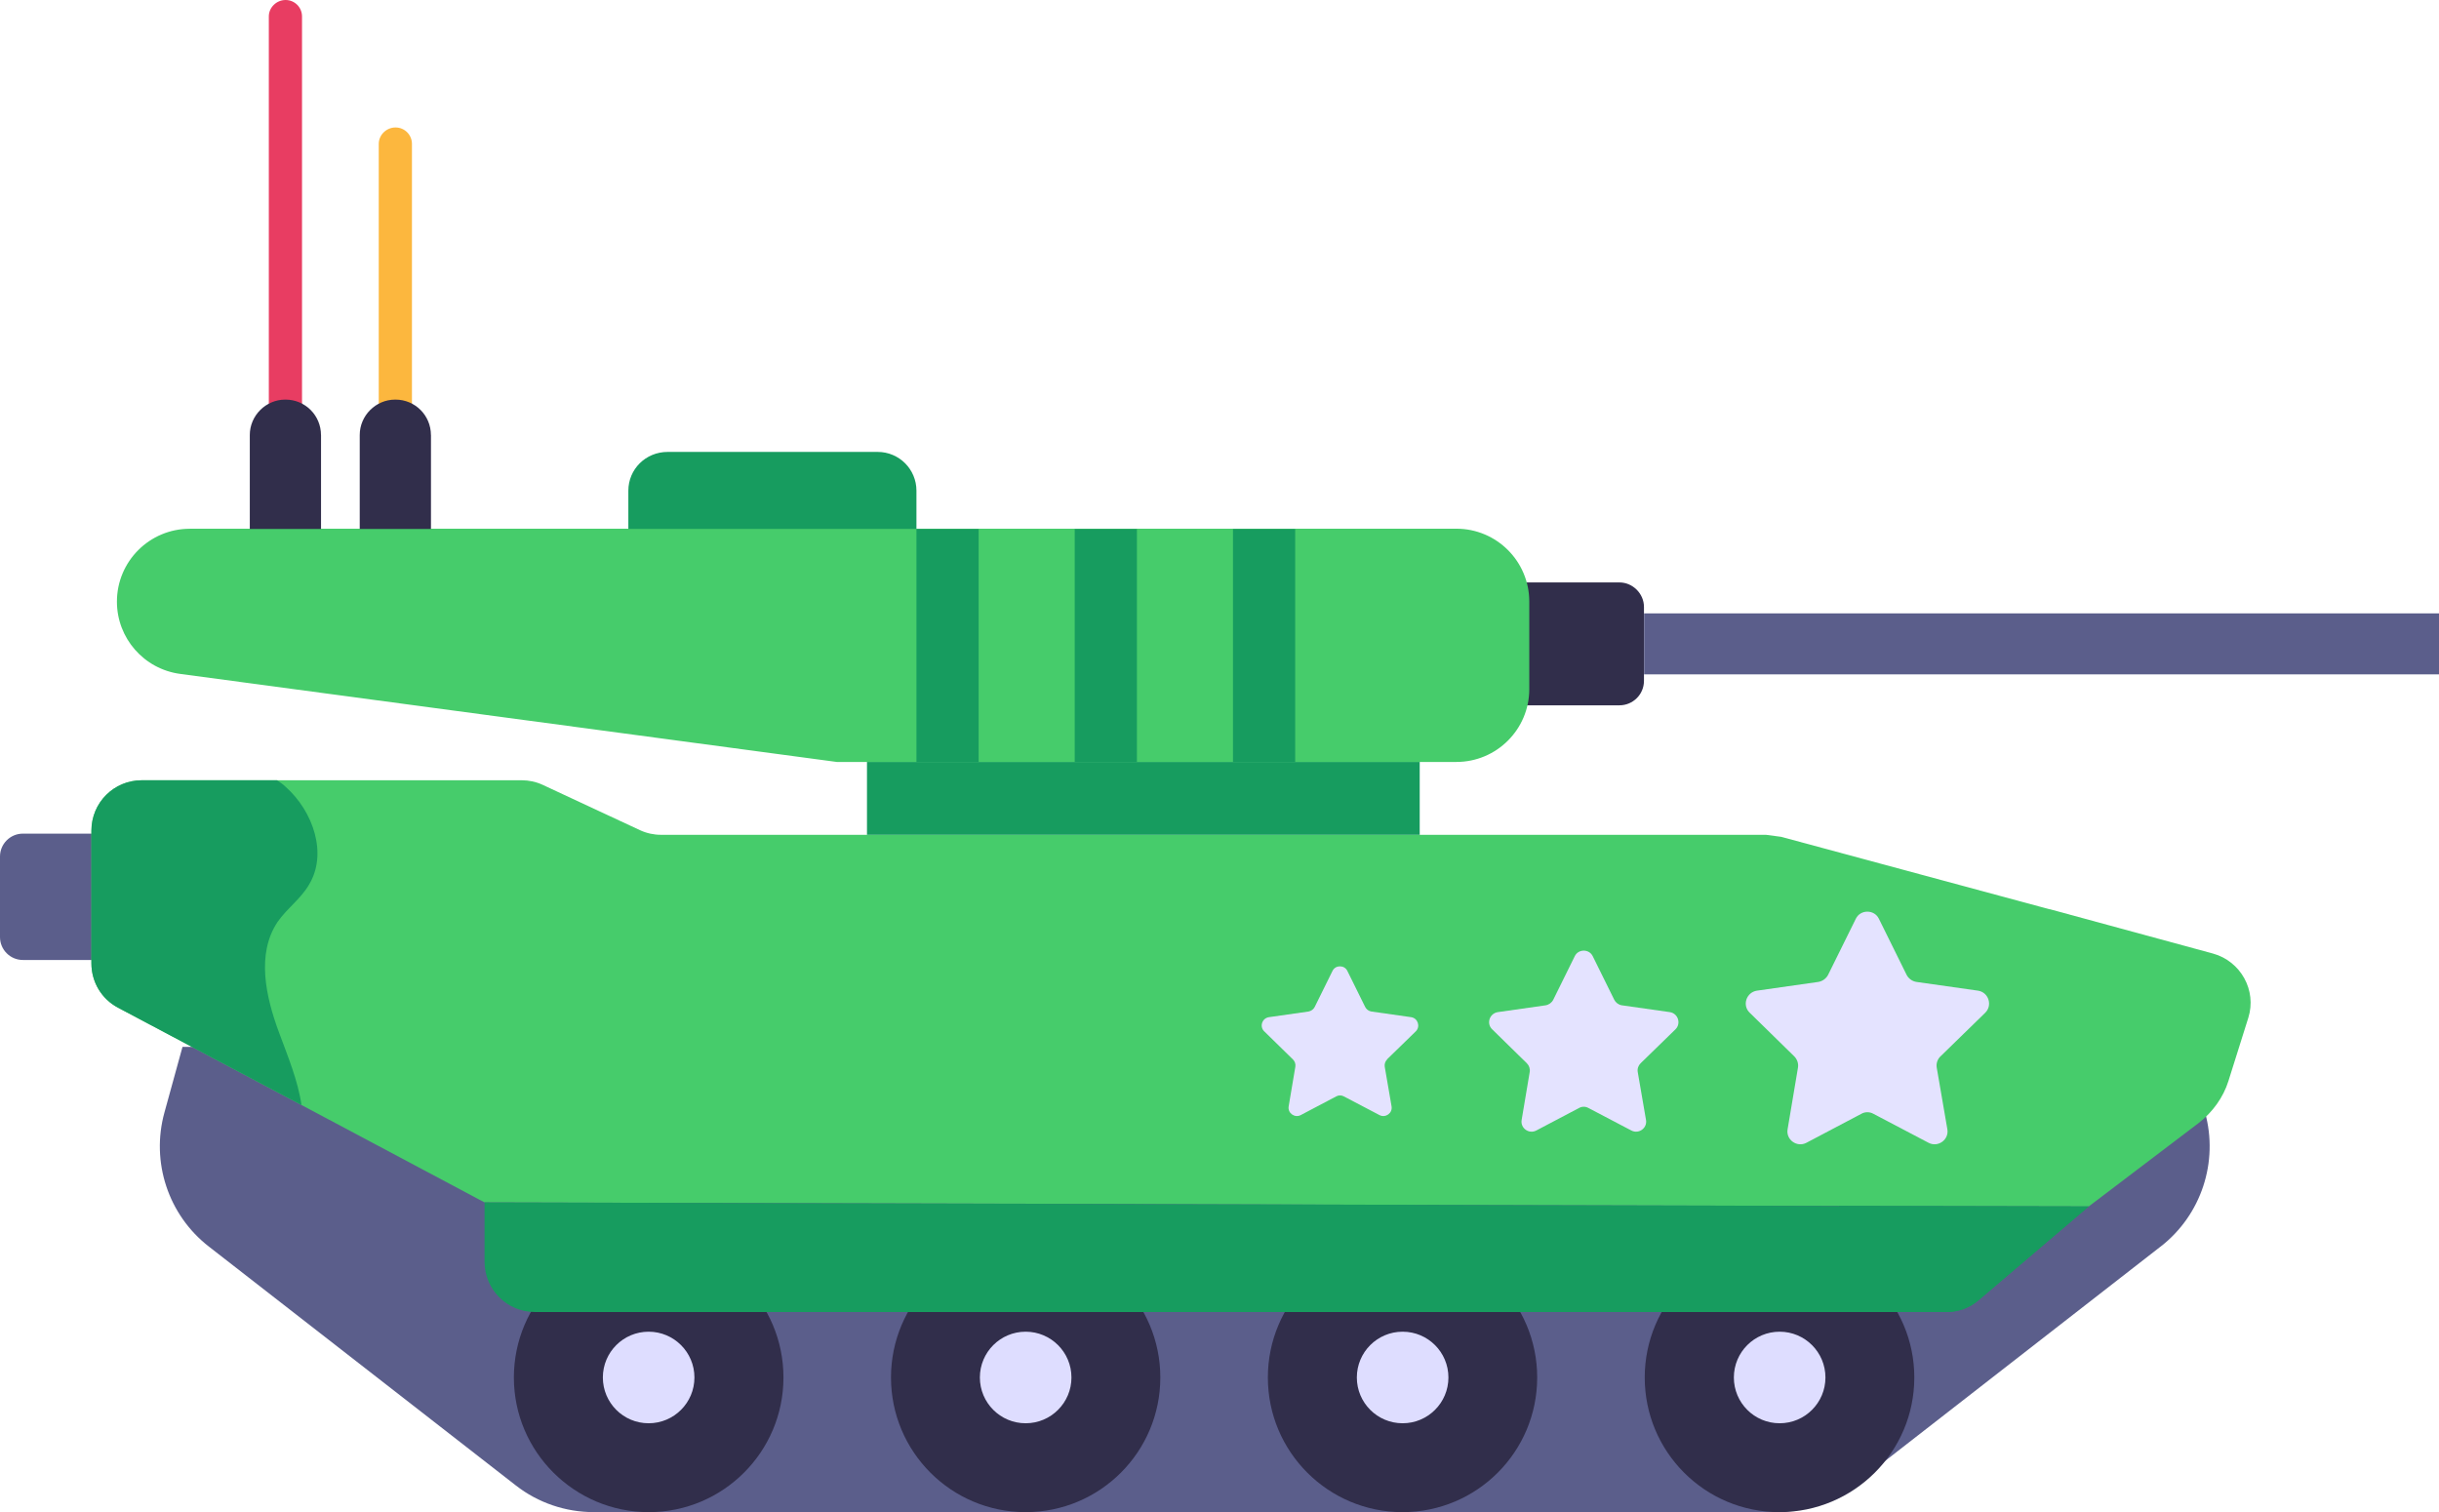 <?xml version="1.0" encoding="UTF-8"?>
<svg id="Layer_2" data-name="Layer 2" xmlns="http://www.w3.org/2000/svg" viewBox="0 0 47.833 29.659">
  <g id="War_and_Army" data-name="War and Army">
    <g id="_65" data-name="65">
      <g>
        <g>
          <path d="M42.372,24.451l-6.02,4.685c-.439.339-.977.523-1.53.523H11.647c-.558,0-1.096-.184-1.53-.523l-6.02-4.685c-.797-.618-1.141-1.66-.872-2.631l.354-1.286h39.312l.354,1.286c.269.972-.075,2.013-.872,2.631Z" fill="#5b5e8b"/>
          <g>
            <circle cx="27.506" cy="27.018" r="2.641" fill="#312e4b"/>
            <path d="M15.365,27.018c0,1.46-1.186,2.641-2.641,2.641s-2.646-1.181-2.646-2.641,1.186-2.641,2.646-2.641,2.641,1.181,2.641,2.641Z" fill="#312e4b"/>
            <path d="M37.543,27.018c0,1.46-1.186,2.641-2.646,2.641s-2.641-1.181-2.641-2.641,1.186-2.641,2.641-2.641,2.646,1.181,2.646,2.641Z" fill="#312e4b"/>
            <circle cx="20.115" cy="27.018" r="2.641" fill="#312e4b"/>
            <circle cx="12.721" cy="27.018" r=".898" fill="#deddff"/>
            <circle cx="20.115" cy="27.018" r=".898" fill="#deddff"/>
            <circle cx="27.508" cy="27.018" r=".898" fill="#deddff"/>
            <circle cx="34.902" cy="27.018" r=".898" fill="#deddff"/>
          </g>
          <path d="M1.799,16.352v2.477H.449c-.248,0-.449-.201-.449-.449v-1.58c0-.248.201-.449.449-.449h1.351Z" fill="#5b5e8b"/>
          <path d="M44.093,19.964l-.39,1.24c-.1.32-.31.61-.58.82l-2.16,1.64-4.89-.01-8.06-.02-6.45-.02-12.06-.03-3.59-1.91-3.6-1.91c-.32-.17-.52-.5-.52-.87v-2.6c0-.55.44-.99.99-.99h7.45c.14,0,.28.03.41.09l1.91.89c.13.06.27.09.41.09h21.67c.08.01.22.03.3.04l5.26,1.42h.01l3.2.87c.54.15.86.72.69,1.26Z" fill="#46cc6b"/>
          <path d="M40.963,23.664l-2.15,1.83c-.18.16-.41.24-.64.24H10.493c-.55,0-.99-.44-.99-.99v-1.16l26.57.07,4.89.01Z" fill="#179c5f"/>
          <rect x="17.003" y="14.944" width="10.84" height="1.43" fill="#179c5f"/>
          <path d="M32.241,11.904v1.45c0,.27-.22.48-.48.48h-3.49v-2.41h3.49c.26,0,.48.22.48.48Z" fill="#312e4b"/>
          <path d="M3.723,10.37h24.839c.79,0,1.43.64,1.43,1.43v1.715c0,.79-.64,1.43-1.43,1.43h-12.152l-12.877-1.727c-.71-.095-1.24-.701-1.24-1.417h0c0-.79.64-1.43,1.43-1.43Z" fill="#46cc6b"/>
          <rect x="32.243" y="12.031" width="15.59" height="1.196" fill="#5b5e8b"/>
          <path d="M40.963,23.664l-2.15,1.83c-.18.16-.41.24-.64.24h-2.86c.01-1.15.76-2.08.76-2.08l4.89.01Z" fill="#179c5f"/>
          <path d="M5.443,18.084c-.42.63-.23,1.47.03,2.17.17.46.37.94.44,1.42l-3.6-1.91c-.32-.17-.52-.5-.52-.87v-2.6c0-.55.44-.99.99-.99h2.65c.06.04.12.08.17.13.54.48.83,1.32.45,1.93-.16.27-.43.46-.61.72Z" fill="#179c5f"/>
        </g>
        <path d="M17.973,9.624v.75h-5.65v-.75c0-.42.34-.76.77-.76h4.12c.42,0,.76.34.76.76Z" fill="#179c5f"/>
        <g>
          <path d="M5.923.322v8.884c0,.181-.141.329-.322.329s-.329-.147-.329-.329V.322c0-.174.148-.322.329-.322s.322.147.322.322Z" fill="#e83d62"/>
          <path d="M6.296,8.532v1.843h-1.397v-1.843c0-.38.314-.694.694-.694h.008c.388,0,.694.314.694.694Z" fill="#312e4b"/>
        </g>
        <g>
          <path d="M8.079,2.822v6.384c0,.181-.141.329-.322.329s-.329-.147-.329-.329V2.822c0-.174.148-.322.329-.322s.322.147.322.322Z" fill="#fcb73e"/>
          <path d="M8.452,8.532v1.843h-1.397v-1.843c0-.38.314-.694.694-.694h.008c.388,0,.694.314.694.694Z" fill="#312e4b"/>
        </g>
      </g>
      <g>
        <path d="M38.055,20.72c-.059.059-.086.14-.072.222l.208,1.207c.036.203-.181.362-.366.267l-1.085-.57c-.072-.041-.163-.041-.235,0l-1.081.57c-.185.095-.402-.063-.366-.267l.203-1.207c.014-.081-.014-.163-.072-.222l-.873-.855c-.154-.145-.068-.402.14-.434l1.207-.172c.081-.014.154-.068.19-.14l.543-1.099c.09-.185.362-.185.452,0l.543,1.099c.036.072.109.127.19.14l1.212.172c.208.032.289.289.14.434l-.877.855Z" fill="#e4e3ff"/>
        <path d="M32.175,20.855c-.046.046-.067.109-.056.172l.162.94c.028.158-.141.282-.285.208l-.845-.443c-.056-.032-.127-.032-.183,0l-.841.443c-.144.074-.313-.049-.285-.208l.158-.94c.011-.063-.011-.127-.056-.172l-.679-.665c-.12-.113-.053-.313.109-.338l.94-.134c.063-.011.12-.053.148-.109l.422-.855c.07-.144.282-.144.352,0l.422.855c.028.056.084.099.148.109l.943.134c.162.025.225.225.109.338l-.683.665Z" fill="#e4e3ff"/>
        <path d="M27.204,20.78c-.038.038-.055.09-.047.143l.134.777c.023.131-.116.233-.236.172l-.699-.367c-.047-.026-.105-.026-.151,0l-.696.367c-.119.061-.259-.041-.236-.172l.131-.777c.009-.052-.009-.105-.047-.143l-.562-.55c-.099-.093-.044-.259.09-.279l.777-.111c.052-.009.099-.044.122-.09l.349-.707c.058-.119.233-.119.291,0l.349.707c.023.047.07.082.122.09l.78.111c.134.02.186.186.09.279l-.565.55Z" fill="#e4e3ff"/>
      </g>
      <rect x="17.973" y="10.377" width="1.22" height="4.57" fill="#179c5f"/>
      <rect x="21.077" y="10.377" width="1.22" height="4.57" fill="#179c5f"/>
      <rect x="24.181" y="10.377" width="1.22" height="4.57" fill="#179c5f"/>
    </g>
  </g>
</svg>